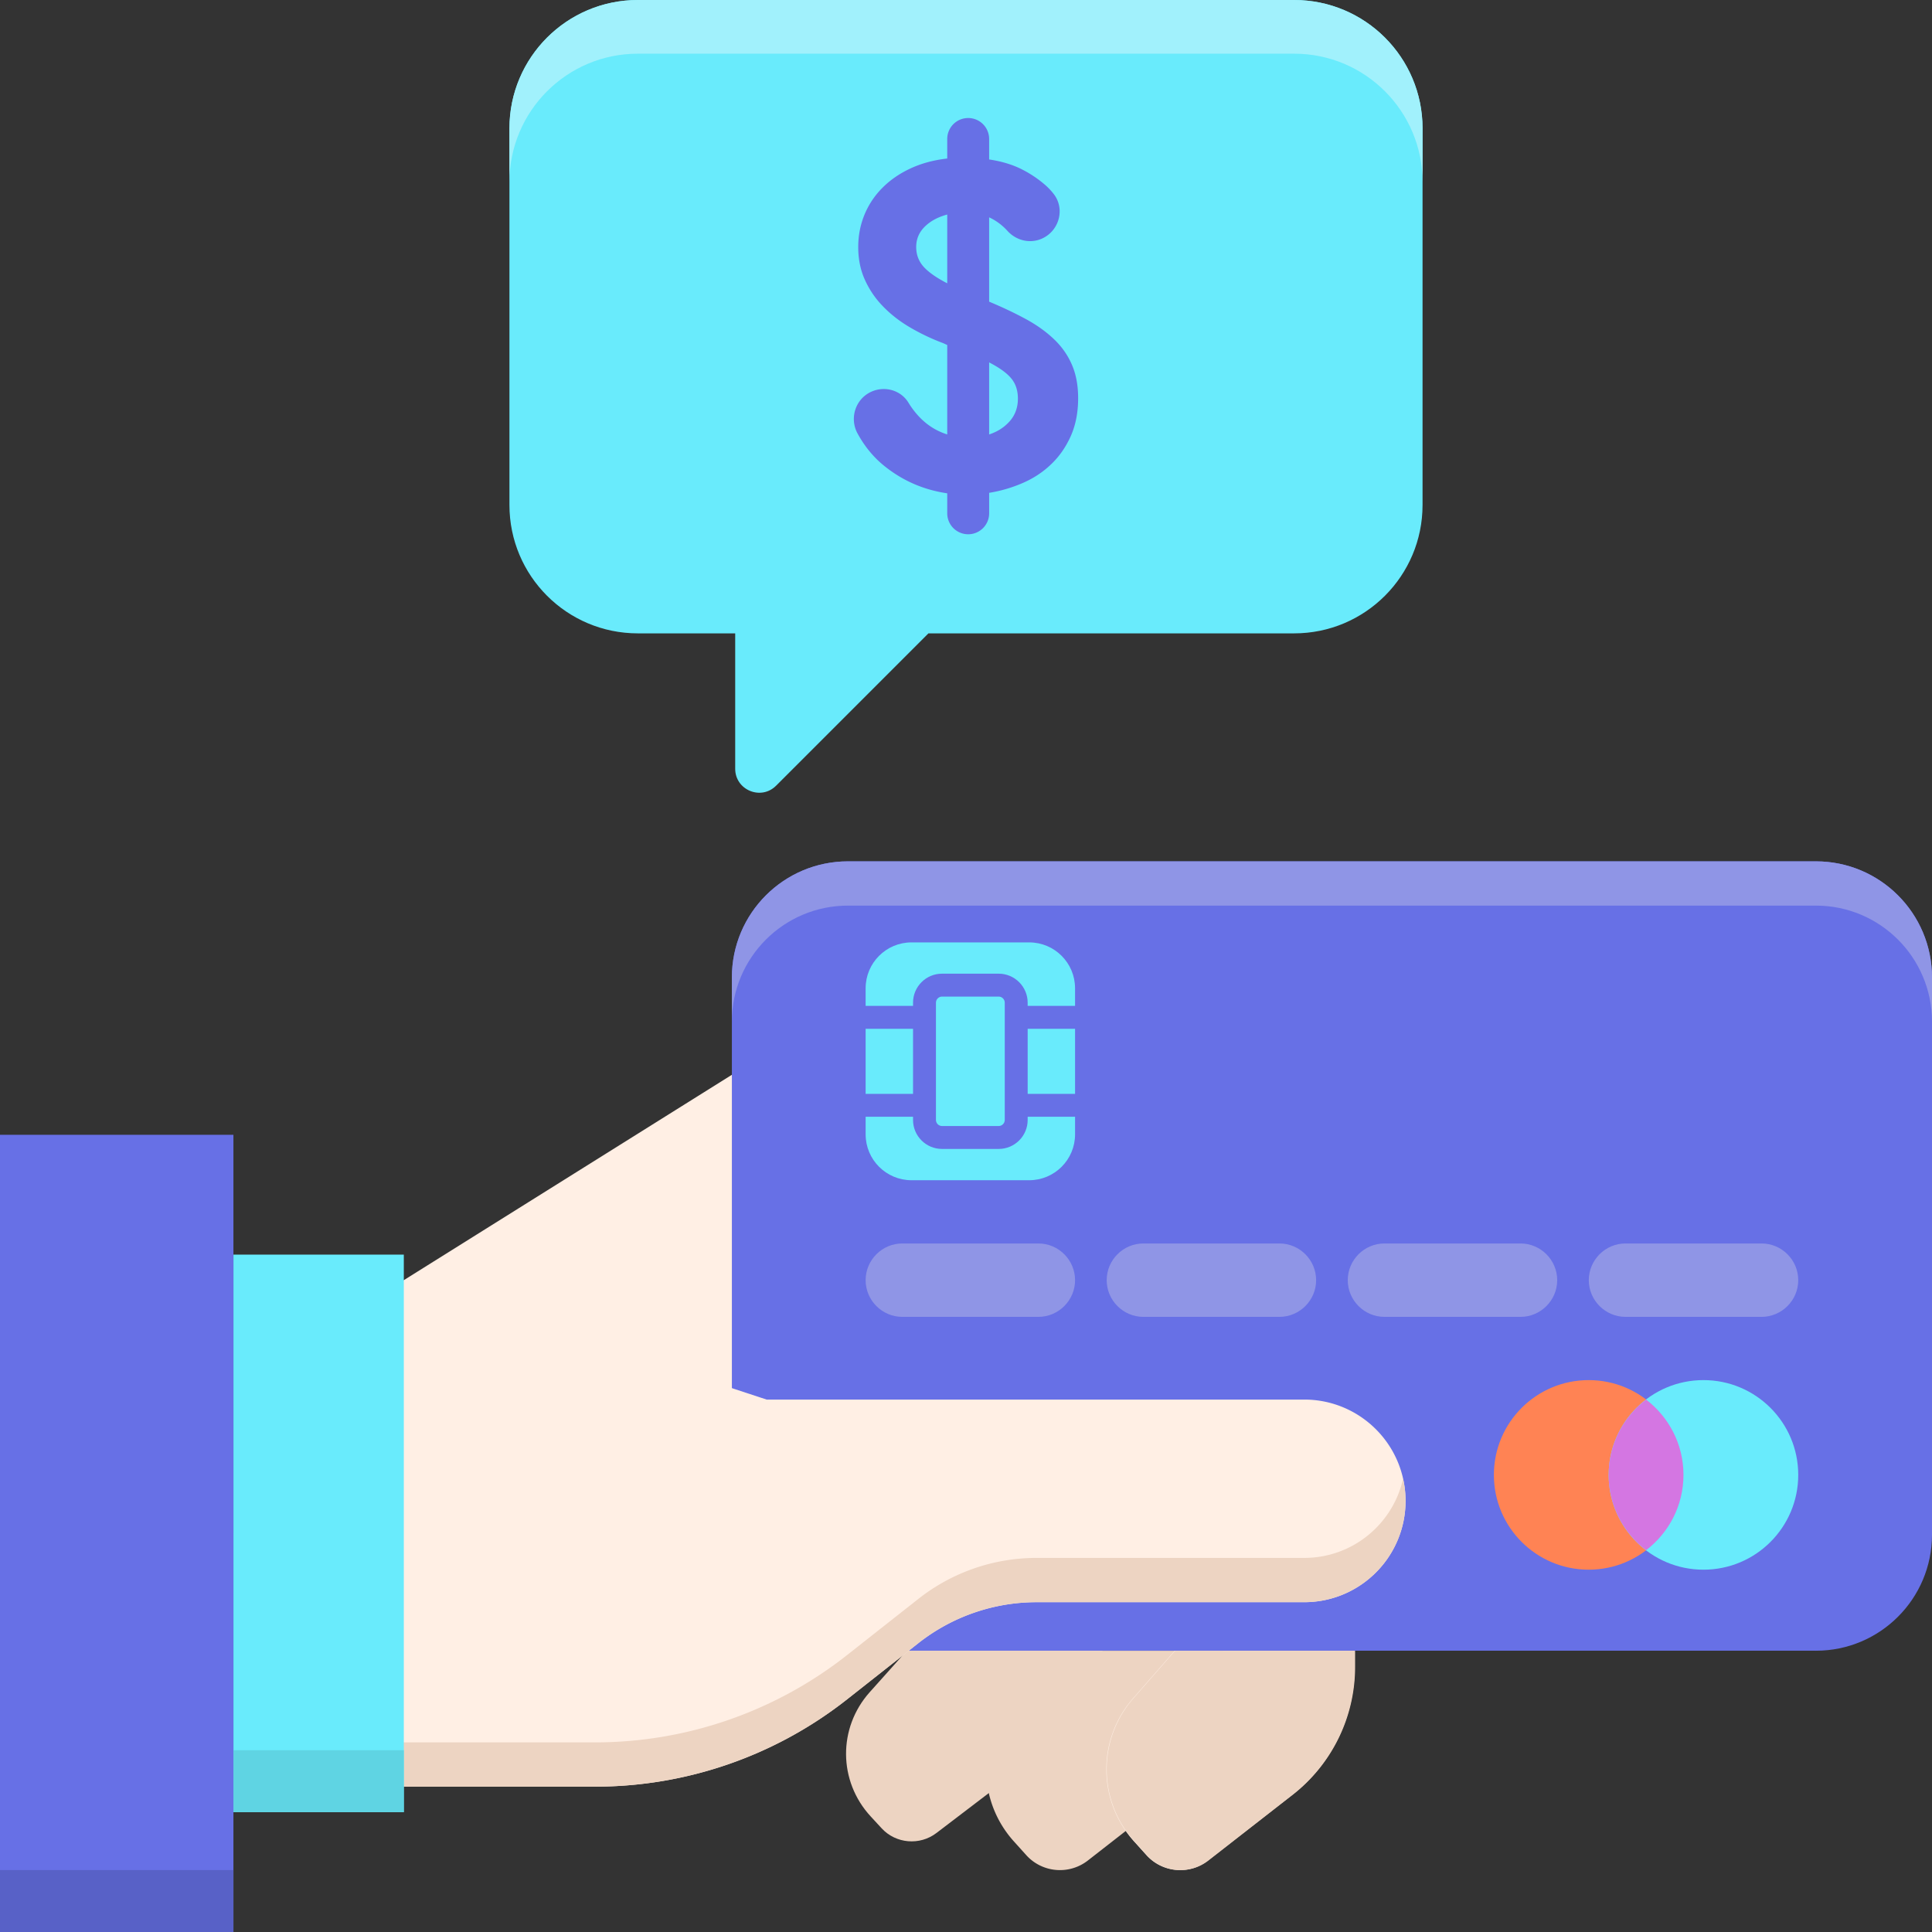 <svg height="512pt" viewBox="0 0 512.002 512" width="512pt" xmlns="http://www.w3.org/2000/svg"><rect x="0" y="0" width="512.002" height="512" fill="#333333" stroke="none"/><path d="M342.969 0H169.03c-18.793 0-34.023 15.234-34.023 34.023v99.801c0 18.79 15.23 34.024 34.023 34.024h25.805v35.87c0 5.66 6.844 8.497 10.844 4.493l40.363-40.363h96.926c18.789 0 34.023-15.235 34.023-34.024v-99.8C376.992 15.233 361.762 0 342.97 0zm0 0" fill="#69ebfc"/><path d="M169.031 0H342.97c18.793 0 34.023 15.234 34.023 34.023V48.25c0-18.793-15.23-34.023-34.023-34.023H169.03c-18.793 0-34.023 15.23-34.023 34.023V34.023C135.008 15.234 150.238 0 169.03 0zm0 0" fill="#a1f1fc"/><path d="M251.027 130.734c-6.238-.914-11.789-3.324-16.656-7.238-2.84-2.281-5.203-5.14-7.09-8.582-2.293-4.172-.504-9.422 3.906-11.223 3.504-1.433 7.61-.214 9.567 3.028a22.216 22.216 0 0 0 2.168 2.984c2.242 2.621 4.941 4.434 8.105 5.426V91.426l-1.117-.504a56.582 56.582 0 0 1-8.672-4.117c-2.703-1.575-5.078-3.41-7.11-5.489a24.392 24.392 0 0 1-4.87-7.05c-1.211-2.621-1.817-5.551-1.817-8.797 0-2.992.543-5.82 1.621-8.489a21.753 21.753 0 0 1 4.692-7.109c2.035-2.078 4.504-3.809 7.426-5.18 2.906-1.37 6.187-2.265 9.847-2.683v-5.176a5.55 5.55 0 0 1 5.551-5.555 5.551 5.551 0 0 1 5.555 5.555v5.426c3.332.496 6.226 1.375 8.676 2.62a30.208 30.208 0 0 1 6.37 4.306 17.122 17.122 0 0 1 2.005 2.148c3.152 3.945 1.55 9.844-3.059 11.902-3.16 1.41-6.8.524-9.129-2.039-1.219-1.343-2.824-2.664-4.863-3.593v22.34c3.586 1.5 6.82 3.038 9.742 4.62 2.906 1.583 5.402 3.368 7.484 5.368 2.086 1.992 3.66 4.261 4.739 6.797 1.09 2.543 1.62 5.472 1.62 8.796 0 3.747-.64 7.075-1.925 9.985-1.297 2.914-3.016 5.406-5.184 7.484-2.168 2.086-4.675 3.75-7.547 4.996a37.165 37.165 0 0 1-8.925 2.617v5.426a5.556 5.556 0 0 1-5.555 5.555 5.556 5.556 0 0 1-5.555-5.555zm-8.226-65.27c0 2 .644 3.724 1.926 5.18 1.296 1.458 3.394 2.938 6.3 4.434V56.855c-2.496.668-4.48 1.747-5.984 3.243-1.504 1.504-2.242 3.289-2.242 5.367zm26.953 40.188c0-2.16-.582-3.957-1.758-5.367-1.16-1.418-3.113-2.824-5.863-4.246v19.094c2.254-.742 4.082-1.934 5.5-3.555 1.406-1.625 2.12-3.598 2.12-5.926zm0 0" fill="#6770e6"/><path d="M279.465 437.46l-11.067 12.642c-9.515 10.875-9.394 27.148.286 37.882l3.285 3.645c4.222 4.683 11.347 5.305 16.324 1.43l22.305-17.387a43.007 43.007 0 0 0 16.566-33.926v-4.285zm0 0" fill="#edd4c2"/><path d="M240.316 437.46l-9.832 10.985c-8.453 9.453-8.347 23.594.25 32.918l2.922 3.168c3.754 4.07 10.082 4.614 14.504 1.242l19.817-15.105c9.289-7.086 14.722-17.961 14.722-29.484v-3.723zm0 0" fill="#edd4c2"/><path d="M107.016 339.258l87.91-55.028c31.86-19.94 73.437-14.101 98.57 13.84l59.723 66.395a22.563 22.563 0 0 1 5.789 15.09v62.191a43.01 43.01 0 0 1-16.57 33.926l-22.305 17.387c-4.973 3.875-12.098 3.25-16.324-1.43l-3.286-3.645c-9.675-10.734-9.8-27.007-.28-37.882l11.062-12.641v-41.375l-16.47-16.945c-17.105-17.598-44.163-20.883-64.976-7.887l-56.234 35.113zm0 0" fill="#ffefe4"/><path d="M311.414 437.46l-11.062 12.642c-9.516 10.875-9.395 27.148.28 37.882l3.29 3.645c4.223 4.683 11.348 5.305 16.32 1.43l22.305-17.387a42.999 42.999 0 0 0 16.57-33.926v-4.285zm0 0" fill="#edd4c2"/><path d="M481.238 437.46h-256.52c-16.988 0-30.761-13.772-30.761-30.76V259.026c0-16.988 13.773-30.761 30.762-30.761h256.52c16.988 0 30.765 13.77 30.765 30.761V406.7c-.004 16.988-13.777 30.762-30.766 30.762zm0 0" fill="#6770e6"/><path d="M481.238 228.266h-256.52c-16.988 0-30.761 13.773-30.761 30.761v11.73c0-16.987 13.773-30.76 30.762-30.76h256.52c16.988 0 30.765 13.773 30.765 30.76v-11.73c-.004-16.988-13.777-30.761-30.766-30.761zm0 0" fill="#8f95e6"/><g fill="#69ebfc"><path d="M249.637 264.105c-.867 0-1.602.735-1.602 1.606v31.098c0 .867.735 1.601 1.602 1.601h15.035c.867 0 1.601-.734 1.601-1.601V265.71c0-.867-.734-1.606-1.601-1.606zm-20.235 8.532h12.563v17.246h-12.563zm42.942 0h12.562v17.246h-12.562zm0 0"/><path d="M272.344 295.95v.859c0 4.226-3.446 7.671-7.672 7.671h-15.035c-4.23 0-7.672-3.445-7.672-7.671v-.86h-12.563v4.664c0 6.715 5.446 12.16 12.16 12.16h31.184c6.719 0 12.16-5.445 12.16-12.16v-4.664zm.402-46.208H241.56c-6.715 0-12.16 5.446-12.16 12.16v4.664h12.566v-.855c0-4.23 3.437-7.676 7.668-7.676h15.035c4.23 0 7.672 3.445 7.672 7.676v.855h12.562v-4.664c.004-6.715-5.441-12.16-12.156-12.16zm0 0"/></g><path d="M275.18 348.984h-36.051c-5.352 0-9.727-4.379-9.727-9.726 0-5.352 4.375-9.727 9.727-9.727h36.05c5.352 0 9.727 4.375 9.727 9.727 0 5.347-4.375 9.726-9.726 9.726zm32.84 51.606h-68.891c-5.352 0-9.727-4.375-9.727-9.727 0-5.351 4.375-9.726 9.727-9.726h68.89c5.348 0 9.723 4.375 9.723 9.726 0 5.352-4.375 9.727-9.722 9.727zm31.043-51.606h-36.051c-5.352 0-9.727-4.379-9.727-9.726 0-5.352 4.375-9.727 9.727-9.727h36.05c5.352 0 9.727 4.375 9.727 9.727 0 5.347-4.379 9.726-9.726 9.726zm63.887 0h-36.055c-5.348 0-9.723-4.379-9.723-9.726 0-5.352 4.375-9.727 9.723-9.727h36.054c5.348 0 9.727 4.375 9.727 9.727 0 5.347-4.38 9.726-9.727 9.726zm63.878 0h-36.05c-5.348 0-9.727-4.379-9.727-9.726 0-5.352 4.379-9.727 9.726-9.727h36.051c5.352 0 9.727 4.375 9.727 9.727 0 5.347-4.375 9.726-9.727 9.726zm0 0" fill="#8f95e6"/><path d="M446.14 390.863c0 13.875-11.25 25.121-25.12 25.121-13.875 0-25.125-11.246-25.125-25.12s11.25-25.122 25.125-25.122c13.87 0 25.12 11.246 25.12 25.121zm0 0" fill="#ff8354"/><path d="M476.555 390.863c0 13.875-11.246 25.121-25.121 25.121s-25.122-11.246-25.122-25.12 11.247-25.122 25.122-25.122 25.12 11.246 25.12 25.121zm0 0" fill="#69ebfc"/><path d="M426.313 390.863c0 8.149 3.898 15.375 9.914 19.965 6.015-4.59 9.914-11.812 9.914-19.965 0-8.148-3.899-15.375-9.914-19.965-6.016 4.594-9.914 11.817-9.914 19.965zm0 0" fill="#d476e2"/><path d="M345.64 370.902H203.165l-96.148-31.644H83.012V473.48h74.71a107.88 107.88 0 0 0 66.778-23.148l18.875-14.875a50.604 50.604 0 0 1 31.324-10.86h70.942c14.828 0 26.847-12.019 26.847-26.847 0-14.832-12.02-26.848-26.847-26.848zm0 0" fill="#ffefe4"/><path d="M345.64 412.863H274.7a50.608 50.608 0 0 0-31.325 10.864l-18.875 14.87a107.876 107.876 0 0 1-66.777 23.153H83.012v11.73h74.71c24.227 0 47.75-8.156 66.778-23.152l18.875-14.875a50.628 50.628 0 0 1 31.324-10.86h70.942c14.828 0 26.847-12.019 26.847-26.847 0-2.016-.238-3.976-.66-5.863-2.68 12.004-13.375 20.98-26.187 20.98zm0 0" fill="#edd4c2"/><path d="M61.86 332.492h45.156v147.75H61.859zm0 0" fill="#69ebfc"/><path d="M61.86 463.828h45.156v16.418H61.859zm0 0" fill="#5fd4e3"/><path d="M61.86 512H0V300.734h61.86zm0 0" fill="#6770e6"/><path d="M0 495.586h61.86V512H0zm0 0" fill="#5861c7"/></svg>